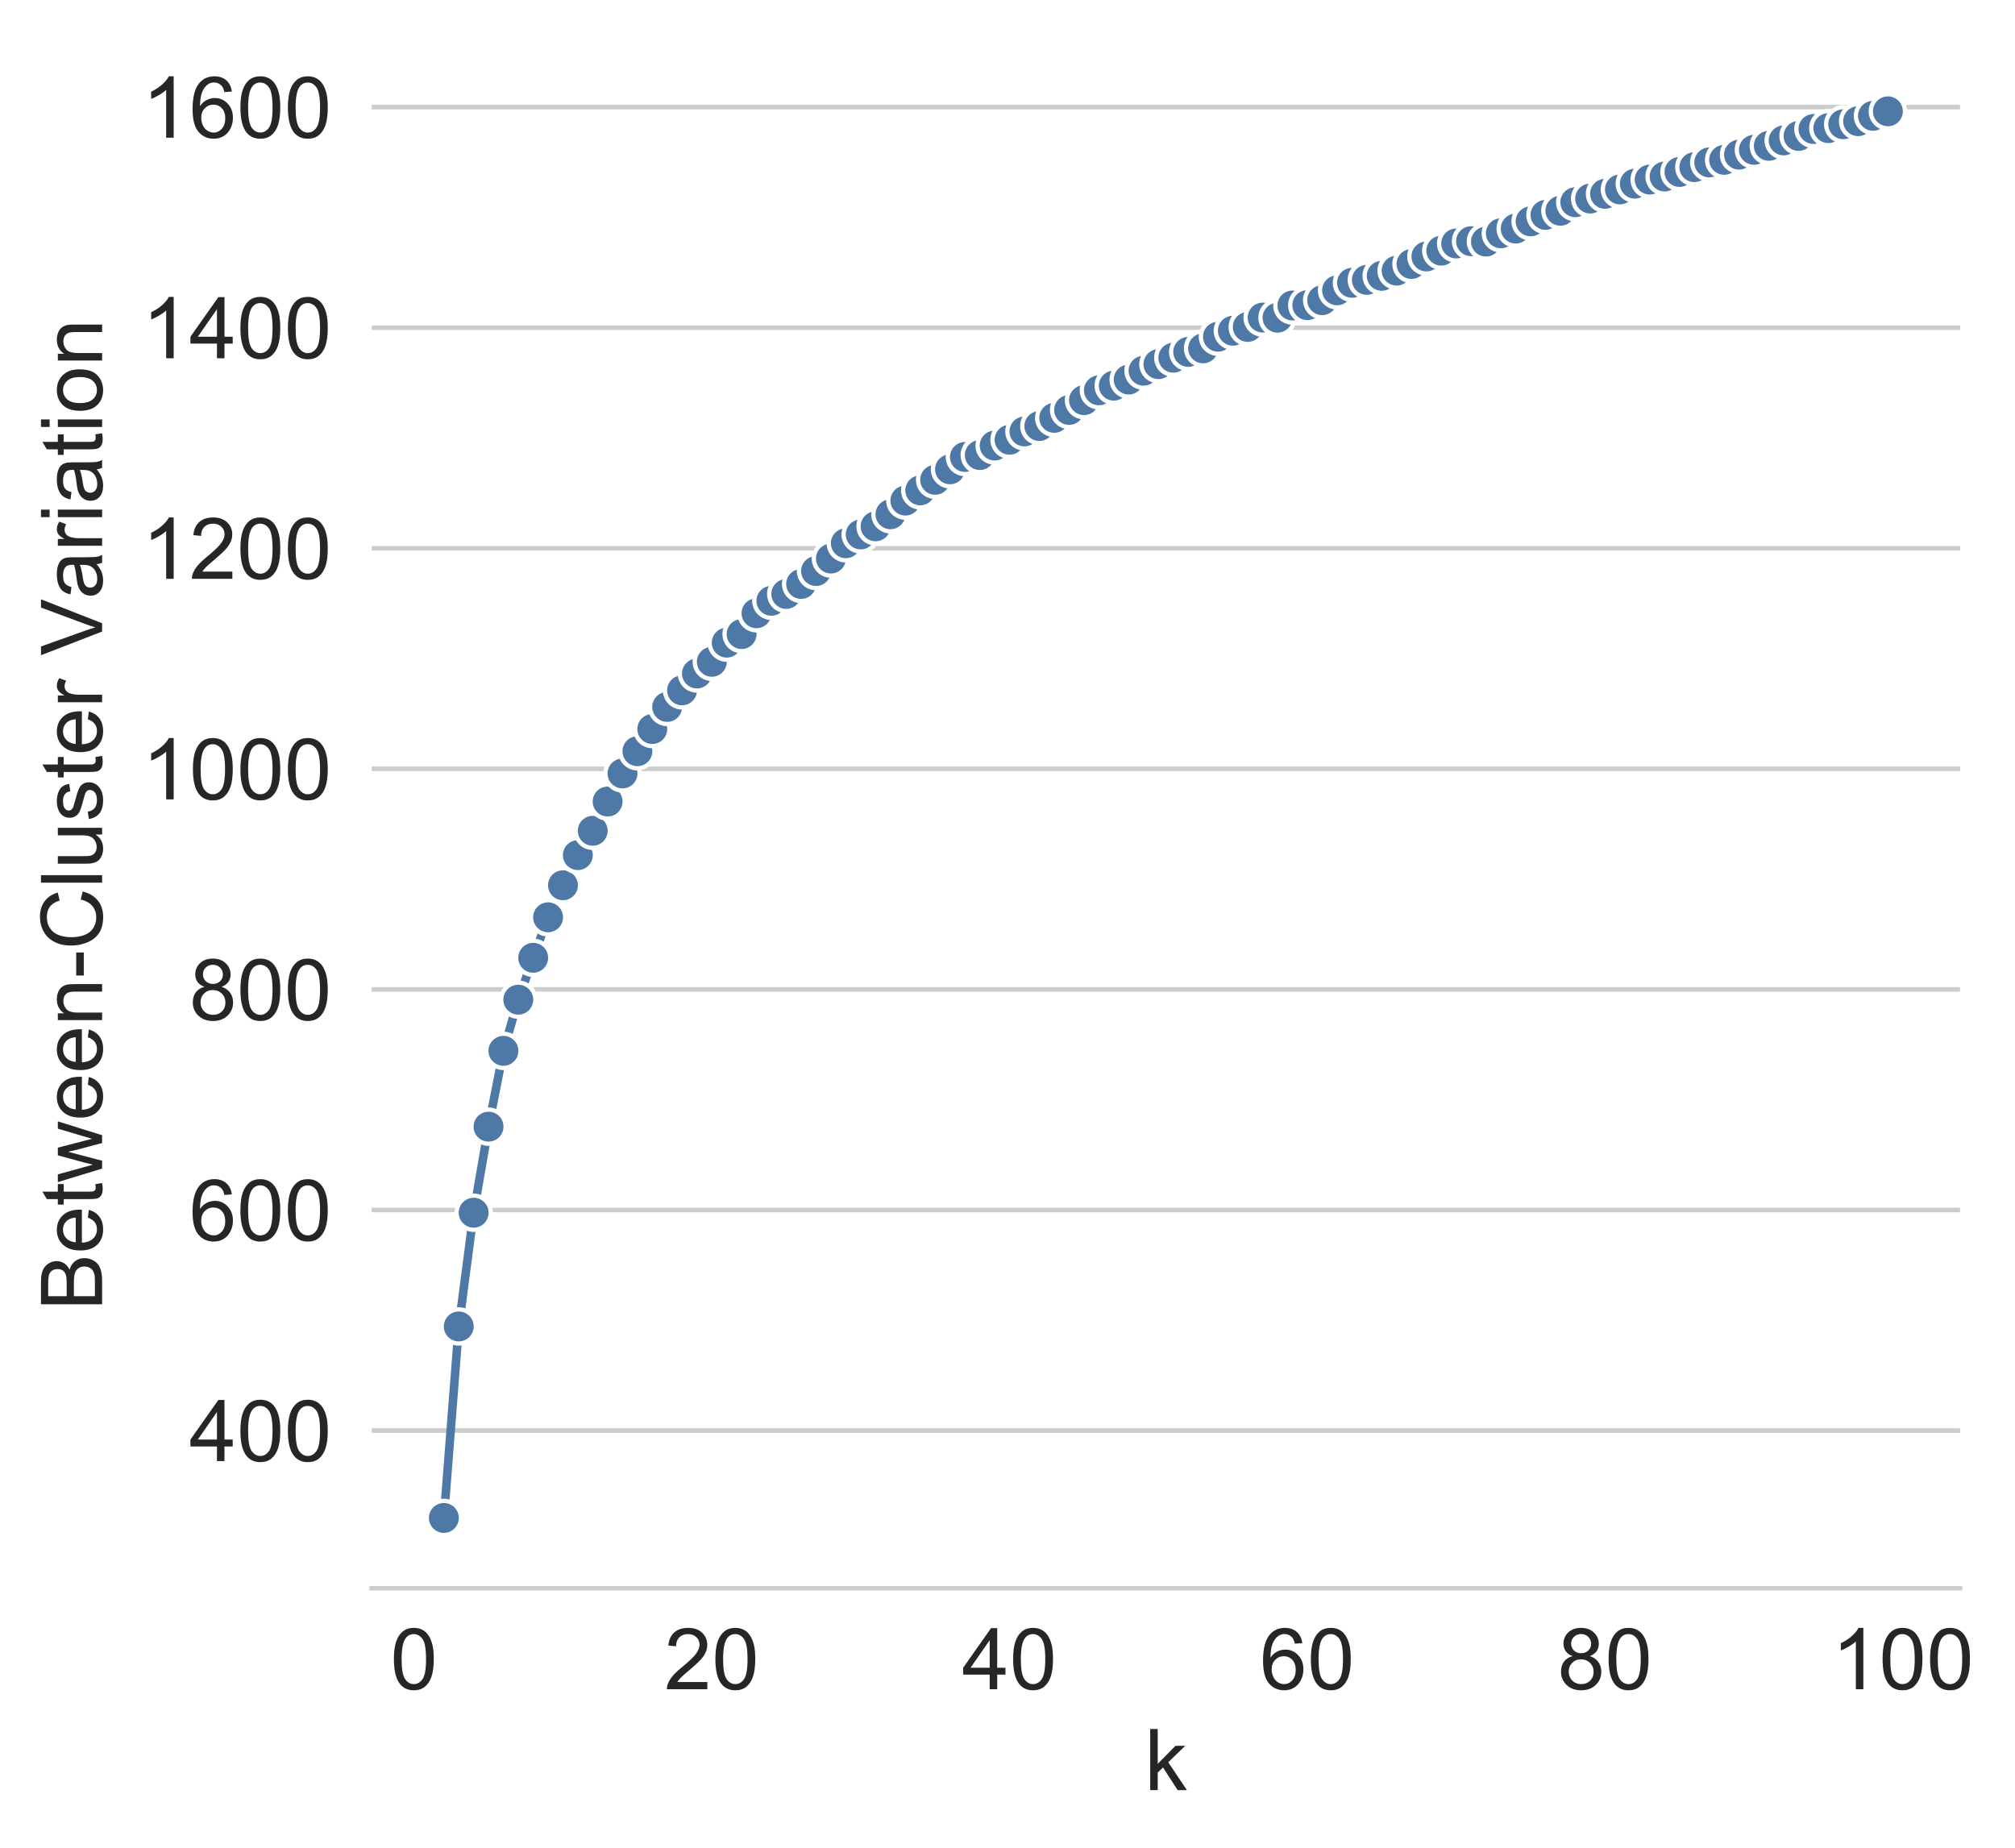<?xml version="1.0" encoding="utf-8" standalone="no"?>
<!DOCTYPE svg PUBLIC "-//W3C//DTD SVG 1.1//EN"
  "http://www.w3.org/Graphics/SVG/1.1/DTD/svg11.dtd">
<!-- Created with matplotlib (https://matplotlib.org/) -->
<svg height="324.636pt" version="1.1" viewBox="0 0 353.929 324.636" width="353.929pt" xmlns="http://www.w3.org/2000/svg" xmlns:xlink="http://www.w3.org/1999/xlink">
 <defs>
  <style type="text/css">
*{stroke-linecap:butt;stroke-linejoin:round;}
  </style>
 </defs>
 <g id="figure_1">
  <g id="patch_1">
   <path d="M 0 324.636 
L 353.929 324.636 
L 353.929 0 
L 0 0 
z
" style="fill:#ffffff;"/>
  </g>
  <g id="axes_1">
   <g id="patch_2">
    <path d="M 65.284 279 
L 344.284 279 
L 344.284 7.2 
L 65.284 7.2 
z
" style="fill:#ffffff;"/>
   </g>
   <g id="matplotlib.axis_1">
    <g id="xtick_1">
     <g id="text_1">
      <!-- 0 -->
      <defs>
       <path d="M 4.156 35.297 
Q 4.156 48 6.766 55.734 
Q 9.375 63.484 14.516 67.672 
Q 19.672 71.875 27.484 71.875 
Q 33.25 71.875 37.594 69.547 
Q 41.938 67.234 44.766 62.859 
Q 47.609 58.5 49.219 52.219 
Q 50.828 45.953 50.828 35.297 
Q 50.828 22.703 48.234 14.969 
Q 45.656 7.234 40.5 3 
Q 35.359 -1.219 27.484 -1.219 
Q 17.141 -1.219 11.234 6.203 
Q 4.156 15.141 4.156 35.297 
z
M 13.188 35.297 
Q 13.188 17.672 17.312 11.828 
Q 21.438 6 27.484 6 
Q 33.547 6 37.672 11.859 
Q 41.797 17.719 41.797 35.297 
Q 41.797 52.984 37.672 58.781 
Q 33.547 64.594 27.391 64.594 
Q 21.344 64.594 17.719 59.469 
Q 13.188 52.938 13.188 35.297 
z
" id="ArialMT-48"/>
      </defs>
      <g style="fill:#262626;" transform="translate(68.565 296.737)scale(0.15 -0.15)">
       <use xlink:href="#ArialMT-48"/>
      </g>
     </g>
    </g>
    <g id="xtick_2">
     <g id="text_2">
      <!-- 20 -->
      <defs>
       <path d="M 50.344 8.453 
L 50.344 0 
L 3.031 0 
Q 2.938 3.172 4.047 6.109 
Q 5.859 10.938 9.828 15.625 
Q 13.812 20.312 21.344 26.469 
Q 33.016 36.031 37.109 41.625 
Q 41.219 47.219 41.219 52.203 
Q 41.219 57.422 37.469 61 
Q 33.734 64.594 27.734 64.594 
Q 21.391 64.594 17.578 60.781 
Q 13.766 56.984 13.719 50.25 
L 4.688 51.172 
Q 5.609 61.281 11.656 66.578 
Q 17.719 71.875 27.938 71.875 
Q 38.234 71.875 44.234 66.156 
Q 50.25 60.453 50.25 52 
Q 50.25 47.703 48.484 43.547 
Q 46.734 39.406 42.656 34.812 
Q 38.578 30.219 29.109 22.219 
Q 21.188 15.578 18.938 13.203 
Q 16.703 10.844 15.234 8.453 
z
" id="ArialMT-50"/>
      </defs>
      <g style="fill:#262626;" transform="translate(116.691 296.737)scale(0.15 -0.15)">
       <use xlink:href="#ArialMT-50"/>
       <use x="55.615" xlink:href="#ArialMT-48"/>
      </g>
     </g>
    </g>
    <g id="xtick_3">
     <g id="text_3">
      <!-- 40 -->
      <defs>
       <path d="M 32.328 0 
L 32.328 17.141 
L 1.266 17.141 
L 1.266 25.203 
L 33.938 71.578 
L 41.109 71.578 
L 41.109 25.203 
L 50.781 25.203 
L 50.781 17.141 
L 41.109 17.141 
L 41.109 0 
z
M 32.328 25.203 
L 32.328 57.469 
L 9.906 25.203 
z
" id="ArialMT-52"/>
      </defs>
      <g style="fill:#262626;" transform="translate(168.987 296.737)scale(0.15 -0.15)">
       <use xlink:href="#ArialMT-52"/>
       <use x="55.615" xlink:href="#ArialMT-48"/>
      </g>
     </g>
    </g>
    <g id="xtick_4">
     <g id="text_4">
      <!-- 60 -->
      <defs>
       <path d="M 49.75 54.047 
L 41.016 53.375 
Q 39.844 58.547 37.703 60.891 
Q 34.125 64.656 28.906 64.656 
Q 24.703 64.656 21.531 62.312 
Q 17.391 59.281 14.984 53.469 
Q 12.594 47.656 12.5 36.922 
Q 15.672 41.75 20.266 44.094 
Q 24.859 46.438 29.891 46.438 
Q 38.672 46.438 44.844 39.969 
Q 51.031 33.5 51.031 23.25 
Q 51.031 16.5 48.125 10.719 
Q 45.219 4.938 40.141 1.859 
Q 35.062 -1.219 28.609 -1.219 
Q 17.625 -1.219 10.688 6.859 
Q 3.766 14.938 3.766 33.5 
Q 3.766 54.25 11.422 63.672 
Q 18.109 71.875 29.438 71.875 
Q 37.891 71.875 43.281 67.141 
Q 48.688 62.406 49.75 54.047 
z
M 13.875 23.188 
Q 13.875 18.656 15.797 14.5 
Q 17.719 10.359 21.188 8.172 
Q 24.656 6 28.469 6 
Q 34.031 6 38.031 10.484 
Q 42.047 14.984 42.047 22.703 
Q 42.047 30.125 38.078 34.391 
Q 34.125 38.672 28.125 38.672 
Q 22.172 38.672 18.016 34.391 
Q 13.875 30.125 13.875 23.188 
z
" id="ArialMT-54"/>
      </defs>
      <g style="fill:#262626;" transform="translate(221.283 296.737)scale(0.15 -0.15)">
       <use xlink:href="#ArialMT-54"/>
       <use x="55.615" xlink:href="#ArialMT-48"/>
      </g>
     </g>
    </g>
    <g id="xtick_5">
     <g id="text_5">
      <!-- 80 -->
      <defs>
       <path d="M 17.672 38.812 
Q 12.203 40.828 9.562 44.531 
Q 6.938 48.25 6.938 53.422 
Q 6.938 61.234 12.547 66.547 
Q 18.172 71.875 27.484 71.875 
Q 36.859 71.875 42.578 66.422 
Q 48.297 60.984 48.297 53.172 
Q 48.297 48.188 45.672 44.5 
Q 43.062 40.828 37.75 38.812 
Q 44.344 36.672 47.781 31.875 
Q 51.219 27.094 51.219 20.453 
Q 51.219 11.281 44.719 5.031 
Q 38.234 -1.219 27.641 -1.219 
Q 17.047 -1.219 10.547 5.047 
Q 4.047 11.328 4.047 20.703 
Q 4.047 27.688 7.594 32.391 
Q 11.141 37.109 17.672 38.812 
z
M 15.922 53.719 
Q 15.922 48.641 19.188 45.406 
Q 22.469 42.188 27.688 42.188 
Q 32.766 42.188 36.016 45.375 
Q 39.266 48.578 39.266 53.219 
Q 39.266 58.062 35.906 61.359 
Q 32.562 64.656 27.594 64.656 
Q 22.562 64.656 19.234 61.422 
Q 15.922 58.203 15.922 53.719 
z
M 13.094 20.656 
Q 13.094 16.891 14.875 13.375 
Q 16.656 9.859 20.172 7.922 
Q 23.688 6 27.734 6 
Q 34.031 6 38.125 10.047 
Q 42.234 14.109 42.234 20.359 
Q 42.234 26.703 38.016 30.859 
Q 33.797 35.016 27.438 35.016 
Q 21.234 35.016 17.156 30.906 
Q 13.094 26.812 13.094 20.656 
z
" id="ArialMT-56"/>
      </defs>
      <g style="fill:#262626;" transform="translate(273.579 296.737)scale(0.15 -0.15)">
       <use xlink:href="#ArialMT-56"/>
       <use x="55.615" xlink:href="#ArialMT-48"/>
      </g>
     </g>
    </g>
    <g id="xtick_6">
     <g id="text_6">
      <!-- 100 -->
      <defs>
       <path d="M 37.25 0 
L 28.469 0 
L 28.469 56 
Q 25.297 52.984 20.141 49.953 
Q 14.984 46.922 10.891 45.406 
L 10.891 53.906 
Q 18.266 57.375 23.781 62.297 
Q 29.297 67.234 31.594 71.875 
L 37.25 71.875 
z
" id="ArialMT-49"/>
      </defs>
      <g style="fill:#262626;" transform="translate(321.704 296.737)scale(0.15 -0.15)">
       <use xlink:href="#ArialMT-49"/>
       <use x="55.615" xlink:href="#ArialMT-48"/>
       <use x="111.23" xlink:href="#ArialMT-48"/>
      </g>
     </g>
    </g>
    <g id="text_7">
     <!-- k -->
     <defs>
      <path d="M 6.641 0 
L 6.641 71.578 
L 15.438 71.578 
L 15.438 30.766 
L 36.234 51.859 
L 47.609 51.859 
L 27.781 32.625 
L 49.609 0 
L 38.766 0 
L 21.625 26.516 
L 15.438 20.562 
L 15.438 0 
z
" id="ArialMT-107"/>
     </defs>
     <g style="fill:#262626;" transform="translate(201.034 314.455)scale(0.15 -0.15)">
      <use xlink:href="#ArialMT-107"/>
     </g>
    </g>
   </g>
   <g id="matplotlib.axis_2">
    <g id="ytick_1">
     <g id="line2d_1">
      <path clip-path="url(#pd6d60e42d0)" d="M 65.284 251.291 
L 344.284 251.291 
" style="fill:none;stroke:#cccccc;stroke-linecap:round;stroke-width:0.8;"/>
     </g>
     <g id="text_8">
      <!-- 400 -->
      <g style="fill:#262626;" transform="translate(33.259 256.66)scale(0.15 -0.15)">
       <use xlink:href="#ArialMT-52"/>
       <use x="55.615" xlink:href="#ArialMT-48"/>
       <use x="111.23" xlink:href="#ArialMT-48"/>
      </g>
     </g>
    </g>
    <g id="ytick_2">
     <g id="line2d_2">
      <path clip-path="url(#pd6d60e42d0)" d="M 65.284 212.546 
L 344.284 212.546 
" style="fill:none;stroke:#cccccc;stroke-linecap:round;stroke-width:0.8;"/>
     </g>
     <g id="text_9">
      <!-- 600 -->
      <g style="fill:#262626;" transform="translate(33.259 217.914)scale(0.15 -0.15)">
       <use xlink:href="#ArialMT-54"/>
       <use x="55.615" xlink:href="#ArialMT-48"/>
       <use x="111.23" xlink:href="#ArialMT-48"/>
      </g>
     </g>
    </g>
    <g id="ytick_3">
     <g id="line2d_3">
      <path clip-path="url(#pd6d60e42d0)" d="M 65.284 173.8 
L 344.284 173.8 
" style="fill:none;stroke:#cccccc;stroke-linecap:round;stroke-width:0.8;"/>
     </g>
     <g id="text_10">
      <!-- 800 -->
      <g style="fill:#262626;" transform="translate(33.259 179.169)scale(0.15 -0.15)">
       <use xlink:href="#ArialMT-56"/>
       <use x="55.615" xlink:href="#ArialMT-48"/>
       <use x="111.23" xlink:href="#ArialMT-48"/>
      </g>
     </g>
    </g>
    <g id="ytick_4">
     <g id="line2d_4">
      <path clip-path="url(#pd6d60e42d0)" d="M 65.284 135.055 
L 344.284 135.055 
" style="fill:none;stroke:#cccccc;stroke-linecap:round;stroke-width:0.8;"/>
     </g>
     <g id="text_11">
      <!-- 1000 -->
      <g style="fill:#262626;" transform="translate(24.918 140.423)scale(0.15 -0.15)">
       <use xlink:href="#ArialMT-49"/>
       <use x="55.615" xlink:href="#ArialMT-48"/>
       <use x="111.23" xlink:href="#ArialMT-48"/>
       <use x="166.846" xlink:href="#ArialMT-48"/>
      </g>
     </g>
    </g>
    <g id="ytick_5">
     <g id="line2d_5">
      <path clip-path="url(#pd6d60e42d0)" d="M 65.284 96.309 
L 344.284 96.309 
" style="fill:none;stroke:#cccccc;stroke-linecap:round;stroke-width:0.8;"/>
     </g>
     <g id="text_12">
      <!-- 1200 -->
      <g style="fill:#262626;" transform="translate(24.918 101.677)scale(0.15 -0.15)">
       <use xlink:href="#ArialMT-49"/>
       <use x="55.615" xlink:href="#ArialMT-50"/>
       <use x="111.23" xlink:href="#ArialMT-48"/>
       <use x="166.846" xlink:href="#ArialMT-48"/>
      </g>
     </g>
    </g>
    <g id="ytick_6">
     <g id="line2d_6">
      <path clip-path="url(#pd6d60e42d0)" d="M 65.284 57.563 
L 344.284 57.563 
" style="fill:none;stroke:#cccccc;stroke-linecap:round;stroke-width:0.8;"/>
     </g>
     <g id="text_13">
      <!-- 1400 -->
      <g style="fill:#262626;" transform="translate(24.918 62.932)scale(0.15 -0.15)">
       <use xlink:href="#ArialMT-49"/>
       <use x="55.615" xlink:href="#ArialMT-52"/>
       <use x="111.23" xlink:href="#ArialMT-48"/>
       <use x="166.846" xlink:href="#ArialMT-48"/>
      </g>
     </g>
    </g>
    <g id="ytick_7">
     <g id="line2d_7">
      <path clip-path="url(#pd6d60e42d0)" d="M 65.284 18.818 
L 344.284 18.818 
" style="fill:none;stroke:#cccccc;stroke-linecap:round;stroke-width:0.8;"/>
     </g>
     <g id="text_14">
      <!-- 1600 -->
      <g style="fill:#262626;" transform="translate(24.918 24.186)scale(0.15 -0.15)">
       <use xlink:href="#ArialMT-49"/>
       <use x="55.615" xlink:href="#ArialMT-54"/>
       <use x="111.23" xlink:href="#ArialMT-48"/>
       <use x="166.846" xlink:href="#ArialMT-48"/>
      </g>
     </g>
    </g>
    <g id="text_15">
     <!-- Between-Cluster Variation -->
     <defs>
      <path d="M 7.328 0 
L 7.328 71.578 
L 34.188 71.578 
Q 42.391 71.578 47.344 69.406 
Q 52.297 67.234 55.094 62.719 
Q 57.906 58.203 57.906 53.266 
Q 57.906 48.688 55.422 44.625 
Q 52.938 40.578 47.906 38.094 
Q 54.391 36.188 57.875 31.594 
Q 61.375 27 61.375 20.75 
Q 61.375 15.719 59.25 11.391 
Q 57.125 7.078 54 4.734 
Q 50.875 2.391 46.156 1.188 
Q 41.453 0 34.625 0 
z
M 16.797 41.5 
L 32.281 41.5 
Q 38.578 41.5 41.312 42.328 
Q 44.922 43.406 46.75 45.891 
Q 48.578 48.391 48.578 52.156 
Q 48.578 55.719 46.875 58.422 
Q 45.172 61.141 41.984 62.141 
Q 38.812 63.141 31.109 63.141 
L 16.797 63.141 
z
M 16.797 8.453 
L 34.625 8.453 
Q 39.203 8.453 41.062 8.797 
Q 44.344 9.375 46.531 10.734 
Q 48.734 12.109 50.141 14.719 
Q 51.562 17.328 51.562 20.75 
Q 51.562 24.75 49.516 27.703 
Q 47.469 30.672 43.828 31.859 
Q 40.188 33.062 33.344 33.062 
L 16.797 33.062 
z
" id="ArialMT-66"/>
      <path d="M 42.094 16.703 
L 51.172 15.578 
Q 49.031 7.625 43.219 3.219 
Q 37.406 -1.172 28.375 -1.172 
Q 17 -1.172 10.328 5.828 
Q 3.656 12.844 3.656 25.484 
Q 3.656 38.578 10.391 45.797 
Q 17.141 53.031 27.875 53.031 
Q 38.281 53.031 44.875 45.953 
Q 51.469 38.875 51.469 26.031 
Q 51.469 25.25 51.422 23.688 
L 12.75 23.688 
Q 13.234 15.141 17.578 10.594 
Q 21.922 6.062 28.422 6.062 
Q 33.25 6.062 36.672 8.594 
Q 40.094 11.141 42.094 16.703 
z
M 13.234 30.906 
L 42.188 30.906 
Q 41.609 37.453 38.875 40.719 
Q 34.672 45.797 27.984 45.797 
Q 21.922 45.797 17.797 41.75 
Q 13.672 37.703 13.234 30.906 
z
" id="ArialMT-101"/>
      <path d="M 25.781 7.859 
L 27.047 0.094 
Q 23.344 -0.688 20.406 -0.688 
Q 15.625 -0.688 12.984 0.828 
Q 10.359 2.344 9.281 4.812 
Q 8.203 7.281 8.203 15.188 
L 8.203 45.016 
L 1.766 45.016 
L 1.766 51.859 
L 8.203 51.859 
L 8.203 64.703 
L 16.938 69.969 
L 16.938 51.859 
L 25.781 51.859 
L 25.781 45.016 
L 16.938 45.016 
L 16.938 14.703 
Q 16.938 10.938 17.406 9.859 
Q 17.875 8.797 18.922 8.156 
Q 19.969 7.516 21.922 7.516 
Q 23.391 7.516 25.781 7.859 
z
" id="ArialMT-116"/>
      <path d="M 16.156 0 
L 0.297 51.859 
L 9.375 51.859 
L 17.625 21.922 
L 20.703 10.797 
Q 20.906 11.625 23.391 21.484 
L 31.641 51.859 
L 40.672 51.859 
L 48.438 21.781 
L 51.031 11.859 
L 54 21.875 
L 62.891 51.859 
L 71.438 51.859 
L 55.219 0 
L 46.094 0 
L 37.844 31.062 
L 35.844 39.891 
L 25.344 0 
z
" id="ArialMT-119"/>
      <path d="M 6.594 0 
L 6.594 51.859 
L 14.5 51.859 
L 14.5 44.484 
Q 20.219 53.031 31 53.031 
Q 35.688 53.031 39.625 51.344 
Q 43.562 49.656 45.516 46.922 
Q 47.469 44.188 48.25 40.438 
Q 48.734 37.984 48.734 31.891 
L 48.734 0 
L 39.938 0 
L 39.938 31.547 
Q 39.938 36.922 38.906 39.578 
Q 37.891 42.234 35.281 43.812 
Q 32.672 45.406 29.156 45.406 
Q 23.531 45.406 19.453 41.844 
Q 15.375 38.281 15.375 28.328 
L 15.375 0 
z
" id="ArialMT-110"/>
      <path d="M 3.172 21.484 
L 3.172 30.328 
L 30.172 30.328 
L 30.172 21.484 
z
" id="ArialMT-45"/>
      <path d="M 58.797 25.094 
L 68.266 22.703 
Q 65.281 11.031 57.547 4.906 
Q 49.812 -1.219 38.625 -1.219 
Q 27.047 -1.219 19.797 3.484 
Q 12.547 8.203 8.766 17.141 
Q 4.984 26.078 4.984 36.328 
Q 4.984 47.516 9.25 55.828 
Q 13.531 64.156 21.406 68.469 
Q 29.297 72.797 38.766 72.797 
Q 49.516 72.797 56.828 67.328 
Q 64.156 61.859 67.047 51.953 
L 57.719 49.75 
Q 55.219 57.562 50.484 61.125 
Q 45.75 64.703 38.578 64.703 
Q 30.328 64.703 24.781 60.734 
Q 19.234 56.781 16.984 50.109 
Q 14.75 43.453 14.75 36.375 
Q 14.75 27.25 17.406 20.438 
Q 20.062 13.625 25.672 10.25 
Q 31.297 6.891 37.844 6.891 
Q 45.797 6.891 51.312 11.469 
Q 56.844 16.062 58.797 25.094 
z
" id="ArialMT-67"/>
      <path d="M 6.391 0 
L 6.391 71.578 
L 15.188 71.578 
L 15.188 0 
z
" id="ArialMT-108"/>
      <path d="M 40.578 0 
L 40.578 7.625 
Q 34.516 -1.172 24.125 -1.172 
Q 19.531 -1.172 15.547 0.578 
Q 11.578 2.344 9.641 5 
Q 7.719 7.672 6.938 11.531 
Q 6.391 14.109 6.391 19.734 
L 6.391 51.859 
L 15.188 51.859 
L 15.188 23.094 
Q 15.188 16.219 15.719 13.812 
Q 16.547 10.359 19.234 8.375 
Q 21.922 6.391 25.875 6.391 
Q 29.828 6.391 33.297 8.422 
Q 36.766 10.453 38.203 13.938 
Q 39.656 17.438 39.656 24.078 
L 39.656 51.859 
L 48.438 51.859 
L 48.438 0 
z
" id="ArialMT-117"/>
      <path d="M 3.078 15.484 
L 11.766 16.844 
Q 12.5 11.625 15.844 8.844 
Q 19.188 6.062 25.203 6.062 
Q 31.25 6.062 34.172 8.516 
Q 37.109 10.984 37.109 14.312 
Q 37.109 17.281 34.516 19 
Q 32.719 20.172 25.531 21.969 
Q 15.875 24.422 12.141 26.203 
Q 8.406 27.984 6.469 31.125 
Q 4.547 34.281 4.547 38.094 
Q 4.547 41.547 6.125 44.5 
Q 7.719 47.469 10.453 49.422 
Q 12.5 50.922 16.031 51.969 
Q 19.578 53.031 23.641 53.031 
Q 29.734 53.031 34.344 51.266 
Q 38.969 49.516 41.156 46.5 
Q 43.359 43.5 44.188 38.484 
L 35.594 37.312 
Q 35.016 41.312 32.203 43.547 
Q 29.391 45.797 24.266 45.797 
Q 18.219 45.797 15.625 43.797 
Q 13.031 41.797 13.031 39.109 
Q 13.031 37.406 14.109 36.031 
Q 15.188 34.625 17.484 33.688 
Q 18.797 33.203 25.25 31.453 
Q 34.578 28.953 38.25 27.359 
Q 41.938 25.781 44.031 22.75 
Q 46.141 19.734 46.141 15.234 
Q 46.141 10.844 43.578 6.953 
Q 41.016 3.078 36.172 0.953 
Q 31.344 -1.172 25.25 -1.172 
Q 15.141 -1.172 9.844 3.031 
Q 4.547 7.234 3.078 15.484 
z
" id="ArialMT-115"/>
      <path d="M 6.5 0 
L 6.5 51.859 
L 14.406 51.859 
L 14.406 44 
Q 17.438 49.516 20 51.266 
Q 22.562 53.031 25.641 53.031 
Q 30.078 53.031 34.672 50.203 
L 31.641 42.047 
Q 28.422 43.953 25.203 43.953 
Q 22.312 43.953 20.016 42.219 
Q 17.719 40.484 16.75 37.406 
Q 15.281 32.719 15.281 27.156 
L 15.281 0 
z
" id="ArialMT-114"/>
      <path id="ArialMT-32"/>
      <path d="M 28.172 0 
L 0.438 71.578 
L 10.688 71.578 
L 29.297 19.578 
Q 31.547 13.328 33.062 7.859 
Q 34.719 13.719 36.922 19.578 
L 56.25 71.578 
L 65.922 71.578 
L 37.891 0 
z
" id="ArialMT-86"/>
      <path d="M 40.438 6.391 
Q 35.547 2.25 31.031 0.531 
Q 26.516 -1.172 21.344 -1.172 
Q 12.797 -1.172 8.203 3 
Q 3.609 7.172 3.609 13.672 
Q 3.609 17.484 5.344 20.625 
Q 7.078 23.781 9.891 25.688 
Q 12.703 27.594 16.219 28.562 
Q 18.797 29.25 24.031 29.891 
Q 34.672 31.156 39.703 32.906 
Q 39.75 34.719 39.75 35.203 
Q 39.75 40.578 37.25 42.781 
Q 33.891 45.75 27.25 45.75 
Q 21.047 45.75 18.094 43.578 
Q 15.141 41.406 13.719 35.891 
L 5.125 37.062 
Q 6.297 42.578 8.984 45.969 
Q 11.672 49.359 16.75 51.188 
Q 21.828 53.031 28.516 53.031 
Q 35.156 53.031 39.297 51.469 
Q 43.453 49.906 45.406 47.531 
Q 47.359 45.172 48.141 41.547 
Q 48.578 39.312 48.578 33.453 
L 48.578 21.734 
Q 48.578 9.469 49.141 6.219 
Q 49.703 2.984 51.375 0 
L 42.188 0 
Q 40.828 2.734 40.438 6.391 
z
M 39.703 26.031 
Q 34.906 24.078 25.344 22.703 
Q 19.922 21.922 17.672 20.938 
Q 15.438 19.969 14.203 18.094 
Q 12.984 16.219 12.984 13.922 
Q 12.984 10.406 15.641 8.062 
Q 18.312 5.719 23.438 5.719 
Q 28.516 5.719 32.469 7.938 
Q 36.422 10.156 38.281 14.016 
Q 39.703 17 39.703 22.797 
z
" id="ArialMT-97"/>
      <path d="M 6.641 61.469 
L 6.641 71.578 
L 15.438 71.578 
L 15.438 61.469 
z
M 6.641 0 
L 6.641 51.859 
L 15.438 51.859 
L 15.438 0 
z
" id="ArialMT-105"/>
      <path d="M 3.328 25.922 
Q 3.328 40.328 11.328 47.266 
Q 18.016 53.031 27.641 53.031 
Q 38.328 53.031 45.109 46.016 
Q 51.906 39.016 51.906 26.656 
Q 51.906 16.656 48.906 10.906 
Q 45.906 5.172 40.156 2 
Q 34.422 -1.172 27.641 -1.172 
Q 16.75 -1.172 10.031 5.812 
Q 3.328 12.797 3.328 25.922 
z
M 12.359 25.922 
Q 12.359 15.969 16.703 11.016 
Q 21.047 6.062 27.641 6.062 
Q 34.188 6.062 38.531 11.031 
Q 42.875 16.016 42.875 26.219 
Q 42.875 35.844 38.5 40.797 
Q 34.125 45.75 27.641 45.75 
Q 21.047 45.75 16.703 40.812 
Q 12.359 35.891 12.359 25.922 
z
" id="ArialMT-111"/>
     </defs>
     <g style="fill:#262626;" transform="translate(17.937 230.213)rotate(-90)scale(0.15 -0.15)">
      <use xlink:href="#ArialMT-66"/>
      <use x="66.699" xlink:href="#ArialMT-101"/>
      <use x="122.314" xlink:href="#ArialMT-116"/>
      <use x="150.098" xlink:href="#ArialMT-119"/>
      <use x="222.314" xlink:href="#ArialMT-101"/>
      <use x="277.93" xlink:href="#ArialMT-101"/>
      <use x="333.545" xlink:href="#ArialMT-110"/>
      <use x="389.16" xlink:href="#ArialMT-45"/>
      <use x="422.461" xlink:href="#ArialMT-67"/>
      <use x="494.678" xlink:href="#ArialMT-108"/>
      <use x="516.895" xlink:href="#ArialMT-117"/>
      <use x="572.51" xlink:href="#ArialMT-115"/>
      <use x="622.51" xlink:href="#ArialMT-116"/>
      <use x="650.293" xlink:href="#ArialMT-101"/>
      <use x="705.908" xlink:href="#ArialMT-114"/>
      <use x="739.209" xlink:href="#ArialMT-32"/>
      <use x="766.992" xlink:href="#ArialMT-86"/>
      <use x="833.582" xlink:href="#ArialMT-97"/>
      <use x="889.197" xlink:href="#ArialMT-114"/>
      <use x="922.498" xlink:href="#ArialMT-105"/>
      <use x="944.715" xlink:href="#ArialMT-97"/>
      <use x="1000.33" xlink:href="#ArialMT-116"/>
      <use x="1028.113" xlink:href="#ArialMT-105"/>
      <use x="1050.33" xlink:href="#ArialMT-111"/>
      <use x="1105.945" xlink:href="#ArialMT-110"/>
     </g>
    </g>
   </g>
   <g id="line2d_8">
    <path clip-path="url(#pd6d60e42d0)" d="M 77.965 266.645 
L 80.58 233.005 
L 83.195 213.029 
L 85.81 197.912 
L 88.425 184.593 
L 91.039 175.606 
L 93.654 168.248 
L 96.269 161.137 
L 98.884 155.509 
L 101.499 150.212 
L 104.113 145.937 
L 106.728 140.8 
L 109.343 135.865 
L 111.958 131.961 
L 114.573 128.061 
L 117.188 124.178 
L 119.802 121.266 
L 122.417 118.311 
L 125.032 116.255 
L 127.647 112.888 
L 130.262 111.382 
L 132.876 107.724 
L 135.491 105.537 
L 138.106 104.336 
L 140.721 102.578 
L 143.336 100.309 
L 145.95 98.115 
L 148.565 95.429 
L 151.18 93.879 
L 153.795 92.453 
L 156.41 90.338 
L 159.024 87.936 
L 161.639 86.137 
L 164.254 84.287 
L 166.869 82.438 
L 169.484 80.272 
L 172.098 79.94 
L 174.713 78.267 
L 177.328 77.248 
L 179.943 75.789 
L 182.558 74.838 
L 185.173 73.402 
L 187.787 72.012 
L 190.402 70.292 
L 193.017 68.565 
L 195.632 67.748 
L 198.247 66.673 
L 200.861 65.121 
L 203.476 63.967 
L 206.091 62.841 
L 208.706 61.816 
L 211.321 61.191 
L 213.935 59.15 
L 216.55 58.099 
L 219.165 57.428 
L 221.78 55.788 
L 224.395 55.808 
L 227.009 53.664 
L 229.624 53.606 
L 232.239 52.731 
L 234.854 51.001 
L 237.469 49.678 
L 240.083 49.162 
L 242.698 48.452 
L 245.313 47.541 
L 247.928 46.374 
L 250.543 45.051 
L 253.158 44.029 
L 255.772 42.77 
L 258.387 42.371 
L 261.002 42.44 
L 263.617 40.982 
L 266.232 40.154 
L 268.846 38.883 
L 271.461 37.75 
L 274.076 37.02 
L 276.691 35.526 
L 279.306 34.879 
L 281.92 34.047 
L 284.535 33.276 
L 287.15 32.266 
L 289.765 31.546 
L 292.38 31.008 
L 294.994 30.206 
L 297.609 29.366 
L 300.224 28.531 
L 302.839 28.08 
L 305.454 27.169 
L 308.069 26.318 
L 310.683 25.619 
L 313.298 24.666 
L 315.913 23.88 
L 318.528 22.659 
L 321.143 22.506 
L 323.757 21.826 
L 326.372 21.288 
L 328.987 20.347 
L 331.602 19.555 
" style="fill:none;stroke:#4e79a7;stroke-linecap:round;stroke-width:1.5;"/>
    <defs>
     <path d="M 0 3 
C 0.796 3 1.559 2.684 2.121 2.121 
C 2.684 1.559 3 0.796 3 0 
C 3 -0.796 2.684 -1.559 2.121 -2.121 
C 1.559 -2.684 0.796 -3 0 -3 
C -0.796 -3 -1.559 -2.684 -2.121 -2.121 
C -2.684 -1.559 -3 -0.796 -3 0 
C -3 0.796 -2.684 1.559 -2.121 2.121 
C -1.559 2.684 -0.796 3 0 3 
z
" id="mf0cf912653" style="stroke:#ffffff;stroke-width:0.75;"/>
    </defs>
    <g clip-path="url(#pd6d60e42d0)">
     <use style="fill:#4e79a7;stroke:#ffffff;stroke-width:0.75;" x="77.965" xlink:href="#mf0cf912653" y="266.645"/>
     <use style="fill:#4e79a7;stroke:#ffffff;stroke-width:0.75;" x="80.58" xlink:href="#mf0cf912653" y="233.005"/>
     <use style="fill:#4e79a7;stroke:#ffffff;stroke-width:0.75;" x="83.195" xlink:href="#mf0cf912653" y="213.029"/>
     <use style="fill:#4e79a7;stroke:#ffffff;stroke-width:0.75;" x="85.81" xlink:href="#mf0cf912653" y="197.912"/>
     <use style="fill:#4e79a7;stroke:#ffffff;stroke-width:0.75;" x="88.425" xlink:href="#mf0cf912653" y="184.593"/>
     <use style="fill:#4e79a7;stroke:#ffffff;stroke-width:0.75;" x="91.039" xlink:href="#mf0cf912653" y="175.606"/>
     <use style="fill:#4e79a7;stroke:#ffffff;stroke-width:0.75;" x="93.654" xlink:href="#mf0cf912653" y="168.248"/>
     <use style="fill:#4e79a7;stroke:#ffffff;stroke-width:0.75;" x="96.269" xlink:href="#mf0cf912653" y="161.137"/>
     <use style="fill:#4e79a7;stroke:#ffffff;stroke-width:0.75;" x="98.884" xlink:href="#mf0cf912653" y="155.509"/>
     <use style="fill:#4e79a7;stroke:#ffffff;stroke-width:0.75;" x="101.499" xlink:href="#mf0cf912653" y="150.212"/>
     <use style="fill:#4e79a7;stroke:#ffffff;stroke-width:0.75;" x="104.113" xlink:href="#mf0cf912653" y="145.937"/>
     <use style="fill:#4e79a7;stroke:#ffffff;stroke-width:0.75;" x="106.728" xlink:href="#mf0cf912653" y="140.8"/>
     <use style="fill:#4e79a7;stroke:#ffffff;stroke-width:0.75;" x="109.343" xlink:href="#mf0cf912653" y="135.865"/>
     <use style="fill:#4e79a7;stroke:#ffffff;stroke-width:0.75;" x="111.958" xlink:href="#mf0cf912653" y="131.961"/>
     <use style="fill:#4e79a7;stroke:#ffffff;stroke-width:0.75;" x="114.573" xlink:href="#mf0cf912653" y="128.061"/>
     <use style="fill:#4e79a7;stroke:#ffffff;stroke-width:0.75;" x="117.188" xlink:href="#mf0cf912653" y="124.178"/>
     <use style="fill:#4e79a7;stroke:#ffffff;stroke-width:0.75;" x="119.802" xlink:href="#mf0cf912653" y="121.266"/>
     <use style="fill:#4e79a7;stroke:#ffffff;stroke-width:0.75;" x="122.417" xlink:href="#mf0cf912653" y="118.311"/>
     <use style="fill:#4e79a7;stroke:#ffffff;stroke-width:0.75;" x="125.032" xlink:href="#mf0cf912653" y="116.255"/>
     <use style="fill:#4e79a7;stroke:#ffffff;stroke-width:0.75;" x="127.647" xlink:href="#mf0cf912653" y="112.888"/>
     <use style="fill:#4e79a7;stroke:#ffffff;stroke-width:0.75;" x="130.262" xlink:href="#mf0cf912653" y="111.382"/>
     <use style="fill:#4e79a7;stroke:#ffffff;stroke-width:0.75;" x="132.876" xlink:href="#mf0cf912653" y="107.724"/>
     <use style="fill:#4e79a7;stroke:#ffffff;stroke-width:0.75;" x="135.491" xlink:href="#mf0cf912653" y="105.537"/>
     <use style="fill:#4e79a7;stroke:#ffffff;stroke-width:0.75;" x="138.106" xlink:href="#mf0cf912653" y="104.336"/>
     <use style="fill:#4e79a7;stroke:#ffffff;stroke-width:0.75;" x="140.721" xlink:href="#mf0cf912653" y="102.578"/>
     <use style="fill:#4e79a7;stroke:#ffffff;stroke-width:0.75;" x="143.336" xlink:href="#mf0cf912653" y="100.309"/>
     <use style="fill:#4e79a7;stroke:#ffffff;stroke-width:0.75;" x="145.95" xlink:href="#mf0cf912653" y="98.115"/>
     <use style="fill:#4e79a7;stroke:#ffffff;stroke-width:0.75;" x="148.565" xlink:href="#mf0cf912653" y="95.429"/>
     <use style="fill:#4e79a7;stroke:#ffffff;stroke-width:0.75;" x="151.18" xlink:href="#mf0cf912653" y="93.879"/>
     <use style="fill:#4e79a7;stroke:#ffffff;stroke-width:0.75;" x="153.795" xlink:href="#mf0cf912653" y="92.453"/>
     <use style="fill:#4e79a7;stroke:#ffffff;stroke-width:0.75;" x="156.41" xlink:href="#mf0cf912653" y="90.338"/>
     <use style="fill:#4e79a7;stroke:#ffffff;stroke-width:0.75;" x="159.024" xlink:href="#mf0cf912653" y="87.936"/>
     <use style="fill:#4e79a7;stroke:#ffffff;stroke-width:0.75;" x="161.639" xlink:href="#mf0cf912653" y="86.137"/>
     <use style="fill:#4e79a7;stroke:#ffffff;stroke-width:0.75;" x="164.254" xlink:href="#mf0cf912653" y="84.287"/>
     <use style="fill:#4e79a7;stroke:#ffffff;stroke-width:0.75;" x="166.869" xlink:href="#mf0cf912653" y="82.438"/>
     <use style="fill:#4e79a7;stroke:#ffffff;stroke-width:0.75;" x="169.484" xlink:href="#mf0cf912653" y="80.272"/>
     <use style="fill:#4e79a7;stroke:#ffffff;stroke-width:0.75;" x="172.098" xlink:href="#mf0cf912653" y="79.94"/>
     <use style="fill:#4e79a7;stroke:#ffffff;stroke-width:0.75;" x="174.713" xlink:href="#mf0cf912653" y="78.267"/>
     <use style="fill:#4e79a7;stroke:#ffffff;stroke-width:0.75;" x="177.328" xlink:href="#mf0cf912653" y="77.248"/>
     <use style="fill:#4e79a7;stroke:#ffffff;stroke-width:0.75;" x="179.943" xlink:href="#mf0cf912653" y="75.789"/>
     <use style="fill:#4e79a7;stroke:#ffffff;stroke-width:0.75;" x="182.558" xlink:href="#mf0cf912653" y="74.838"/>
     <use style="fill:#4e79a7;stroke:#ffffff;stroke-width:0.75;" x="185.173" xlink:href="#mf0cf912653" y="73.402"/>
     <use style="fill:#4e79a7;stroke:#ffffff;stroke-width:0.75;" x="187.787" xlink:href="#mf0cf912653" y="72.012"/>
     <use style="fill:#4e79a7;stroke:#ffffff;stroke-width:0.75;" x="190.402" xlink:href="#mf0cf912653" y="70.292"/>
     <use style="fill:#4e79a7;stroke:#ffffff;stroke-width:0.75;" x="193.017" xlink:href="#mf0cf912653" y="68.565"/>
     <use style="fill:#4e79a7;stroke:#ffffff;stroke-width:0.75;" x="195.632" xlink:href="#mf0cf912653" y="67.748"/>
     <use style="fill:#4e79a7;stroke:#ffffff;stroke-width:0.75;" x="198.247" xlink:href="#mf0cf912653" y="66.673"/>
     <use style="fill:#4e79a7;stroke:#ffffff;stroke-width:0.75;" x="200.861" xlink:href="#mf0cf912653" y="65.121"/>
     <use style="fill:#4e79a7;stroke:#ffffff;stroke-width:0.75;" x="203.476" xlink:href="#mf0cf912653" y="63.967"/>
     <use style="fill:#4e79a7;stroke:#ffffff;stroke-width:0.75;" x="206.091" xlink:href="#mf0cf912653" y="62.841"/>
     <use style="fill:#4e79a7;stroke:#ffffff;stroke-width:0.75;" x="208.706" xlink:href="#mf0cf912653" y="61.816"/>
     <use style="fill:#4e79a7;stroke:#ffffff;stroke-width:0.75;" x="211.321" xlink:href="#mf0cf912653" y="61.191"/>
     <use style="fill:#4e79a7;stroke:#ffffff;stroke-width:0.75;" x="213.935" xlink:href="#mf0cf912653" y="59.15"/>
     <use style="fill:#4e79a7;stroke:#ffffff;stroke-width:0.75;" x="216.55" xlink:href="#mf0cf912653" y="58.099"/>
     <use style="fill:#4e79a7;stroke:#ffffff;stroke-width:0.75;" x="219.165" xlink:href="#mf0cf912653" y="57.428"/>
     <use style="fill:#4e79a7;stroke:#ffffff;stroke-width:0.75;" x="221.78" xlink:href="#mf0cf912653" y="55.788"/>
     <use style="fill:#4e79a7;stroke:#ffffff;stroke-width:0.75;" x="224.395" xlink:href="#mf0cf912653" y="55.808"/>
     <use style="fill:#4e79a7;stroke:#ffffff;stroke-width:0.75;" x="227.009" xlink:href="#mf0cf912653" y="53.664"/>
     <use style="fill:#4e79a7;stroke:#ffffff;stroke-width:0.75;" x="229.624" xlink:href="#mf0cf912653" y="53.606"/>
     <use style="fill:#4e79a7;stroke:#ffffff;stroke-width:0.75;" x="232.239" xlink:href="#mf0cf912653" y="52.731"/>
     <use style="fill:#4e79a7;stroke:#ffffff;stroke-width:0.75;" x="234.854" xlink:href="#mf0cf912653" y="51.001"/>
     <use style="fill:#4e79a7;stroke:#ffffff;stroke-width:0.75;" x="237.469" xlink:href="#mf0cf912653" y="49.678"/>
     <use style="fill:#4e79a7;stroke:#ffffff;stroke-width:0.75;" x="240.083" xlink:href="#mf0cf912653" y="49.162"/>
     <use style="fill:#4e79a7;stroke:#ffffff;stroke-width:0.75;" x="242.698" xlink:href="#mf0cf912653" y="48.452"/>
     <use style="fill:#4e79a7;stroke:#ffffff;stroke-width:0.75;" x="245.313" xlink:href="#mf0cf912653" y="47.541"/>
     <use style="fill:#4e79a7;stroke:#ffffff;stroke-width:0.75;" x="247.928" xlink:href="#mf0cf912653" y="46.374"/>
     <use style="fill:#4e79a7;stroke:#ffffff;stroke-width:0.75;" x="250.543" xlink:href="#mf0cf912653" y="45.051"/>
     <use style="fill:#4e79a7;stroke:#ffffff;stroke-width:0.75;" x="253.158" xlink:href="#mf0cf912653" y="44.029"/>
     <use style="fill:#4e79a7;stroke:#ffffff;stroke-width:0.75;" x="255.772" xlink:href="#mf0cf912653" y="42.77"/>
     <use style="fill:#4e79a7;stroke:#ffffff;stroke-width:0.75;" x="258.387" xlink:href="#mf0cf912653" y="42.371"/>
     <use style="fill:#4e79a7;stroke:#ffffff;stroke-width:0.75;" x="261.002" xlink:href="#mf0cf912653" y="42.44"/>
     <use style="fill:#4e79a7;stroke:#ffffff;stroke-width:0.75;" x="263.617" xlink:href="#mf0cf912653" y="40.982"/>
     <use style="fill:#4e79a7;stroke:#ffffff;stroke-width:0.75;" x="266.232" xlink:href="#mf0cf912653" y="40.154"/>
     <use style="fill:#4e79a7;stroke:#ffffff;stroke-width:0.75;" x="268.846" xlink:href="#mf0cf912653" y="38.883"/>
     <use style="fill:#4e79a7;stroke:#ffffff;stroke-width:0.75;" x="271.461" xlink:href="#mf0cf912653" y="37.75"/>
     <use style="fill:#4e79a7;stroke:#ffffff;stroke-width:0.75;" x="274.076" xlink:href="#mf0cf912653" y="37.02"/>
     <use style="fill:#4e79a7;stroke:#ffffff;stroke-width:0.75;" x="276.691" xlink:href="#mf0cf912653" y="35.526"/>
     <use style="fill:#4e79a7;stroke:#ffffff;stroke-width:0.75;" x="279.306" xlink:href="#mf0cf912653" y="34.879"/>
     <use style="fill:#4e79a7;stroke:#ffffff;stroke-width:0.75;" x="281.92" xlink:href="#mf0cf912653" y="34.047"/>
     <use style="fill:#4e79a7;stroke:#ffffff;stroke-width:0.75;" x="284.535" xlink:href="#mf0cf912653" y="33.276"/>
     <use style="fill:#4e79a7;stroke:#ffffff;stroke-width:0.75;" x="287.15" xlink:href="#mf0cf912653" y="32.266"/>
     <use style="fill:#4e79a7;stroke:#ffffff;stroke-width:0.75;" x="289.765" xlink:href="#mf0cf912653" y="31.546"/>
     <use style="fill:#4e79a7;stroke:#ffffff;stroke-width:0.75;" x="292.38" xlink:href="#mf0cf912653" y="31.008"/>
     <use style="fill:#4e79a7;stroke:#ffffff;stroke-width:0.75;" x="294.994" xlink:href="#mf0cf912653" y="30.206"/>
     <use style="fill:#4e79a7;stroke:#ffffff;stroke-width:0.75;" x="297.609" xlink:href="#mf0cf912653" y="29.366"/>
     <use style="fill:#4e79a7;stroke:#ffffff;stroke-width:0.75;" x="300.224" xlink:href="#mf0cf912653" y="28.531"/>
     <use style="fill:#4e79a7;stroke:#ffffff;stroke-width:0.75;" x="302.839" xlink:href="#mf0cf912653" y="28.08"/>
     <use style="fill:#4e79a7;stroke:#ffffff;stroke-width:0.75;" x="305.454" xlink:href="#mf0cf912653" y="27.169"/>
     <use style="fill:#4e79a7;stroke:#ffffff;stroke-width:0.75;" x="308.069" xlink:href="#mf0cf912653" y="26.318"/>
     <use style="fill:#4e79a7;stroke:#ffffff;stroke-width:0.75;" x="310.683" xlink:href="#mf0cf912653" y="25.619"/>
     <use style="fill:#4e79a7;stroke:#ffffff;stroke-width:0.75;" x="313.298" xlink:href="#mf0cf912653" y="24.666"/>
     <use style="fill:#4e79a7;stroke:#ffffff;stroke-width:0.75;" x="315.913" xlink:href="#mf0cf912653" y="23.88"/>
     <use style="fill:#4e79a7;stroke:#ffffff;stroke-width:0.75;" x="318.528" xlink:href="#mf0cf912653" y="22.659"/>
     <use style="fill:#4e79a7;stroke:#ffffff;stroke-width:0.75;" x="321.143" xlink:href="#mf0cf912653" y="22.506"/>
     <use style="fill:#4e79a7;stroke:#ffffff;stroke-width:0.75;" x="323.757" xlink:href="#mf0cf912653" y="21.826"/>
     <use style="fill:#4e79a7;stroke:#ffffff;stroke-width:0.75;" x="326.372" xlink:href="#mf0cf912653" y="21.288"/>
     <use style="fill:#4e79a7;stroke:#ffffff;stroke-width:0.75;" x="328.987" xlink:href="#mf0cf912653" y="20.347"/>
     <use style="fill:#4e79a7;stroke:#ffffff;stroke-width:0.75;" x="331.602" xlink:href="#mf0cf912653" y="19.555"/>
    </g>
   </g>
   <g id="patch_3">
    <path d="M 65.284 279 
L 344.284 279 
" style="fill:none;stroke:#cccccc;stroke-linecap:square;stroke-linejoin:miter;stroke-width:0.8;"/>
   </g>
  </g>
 </g>
 <defs>
  <clipPath id="pd6d60e42d0">
   <rect height="271.8" width="279" x="65.284" y="7.2"/>
  </clipPath>
 </defs>
</svg>
